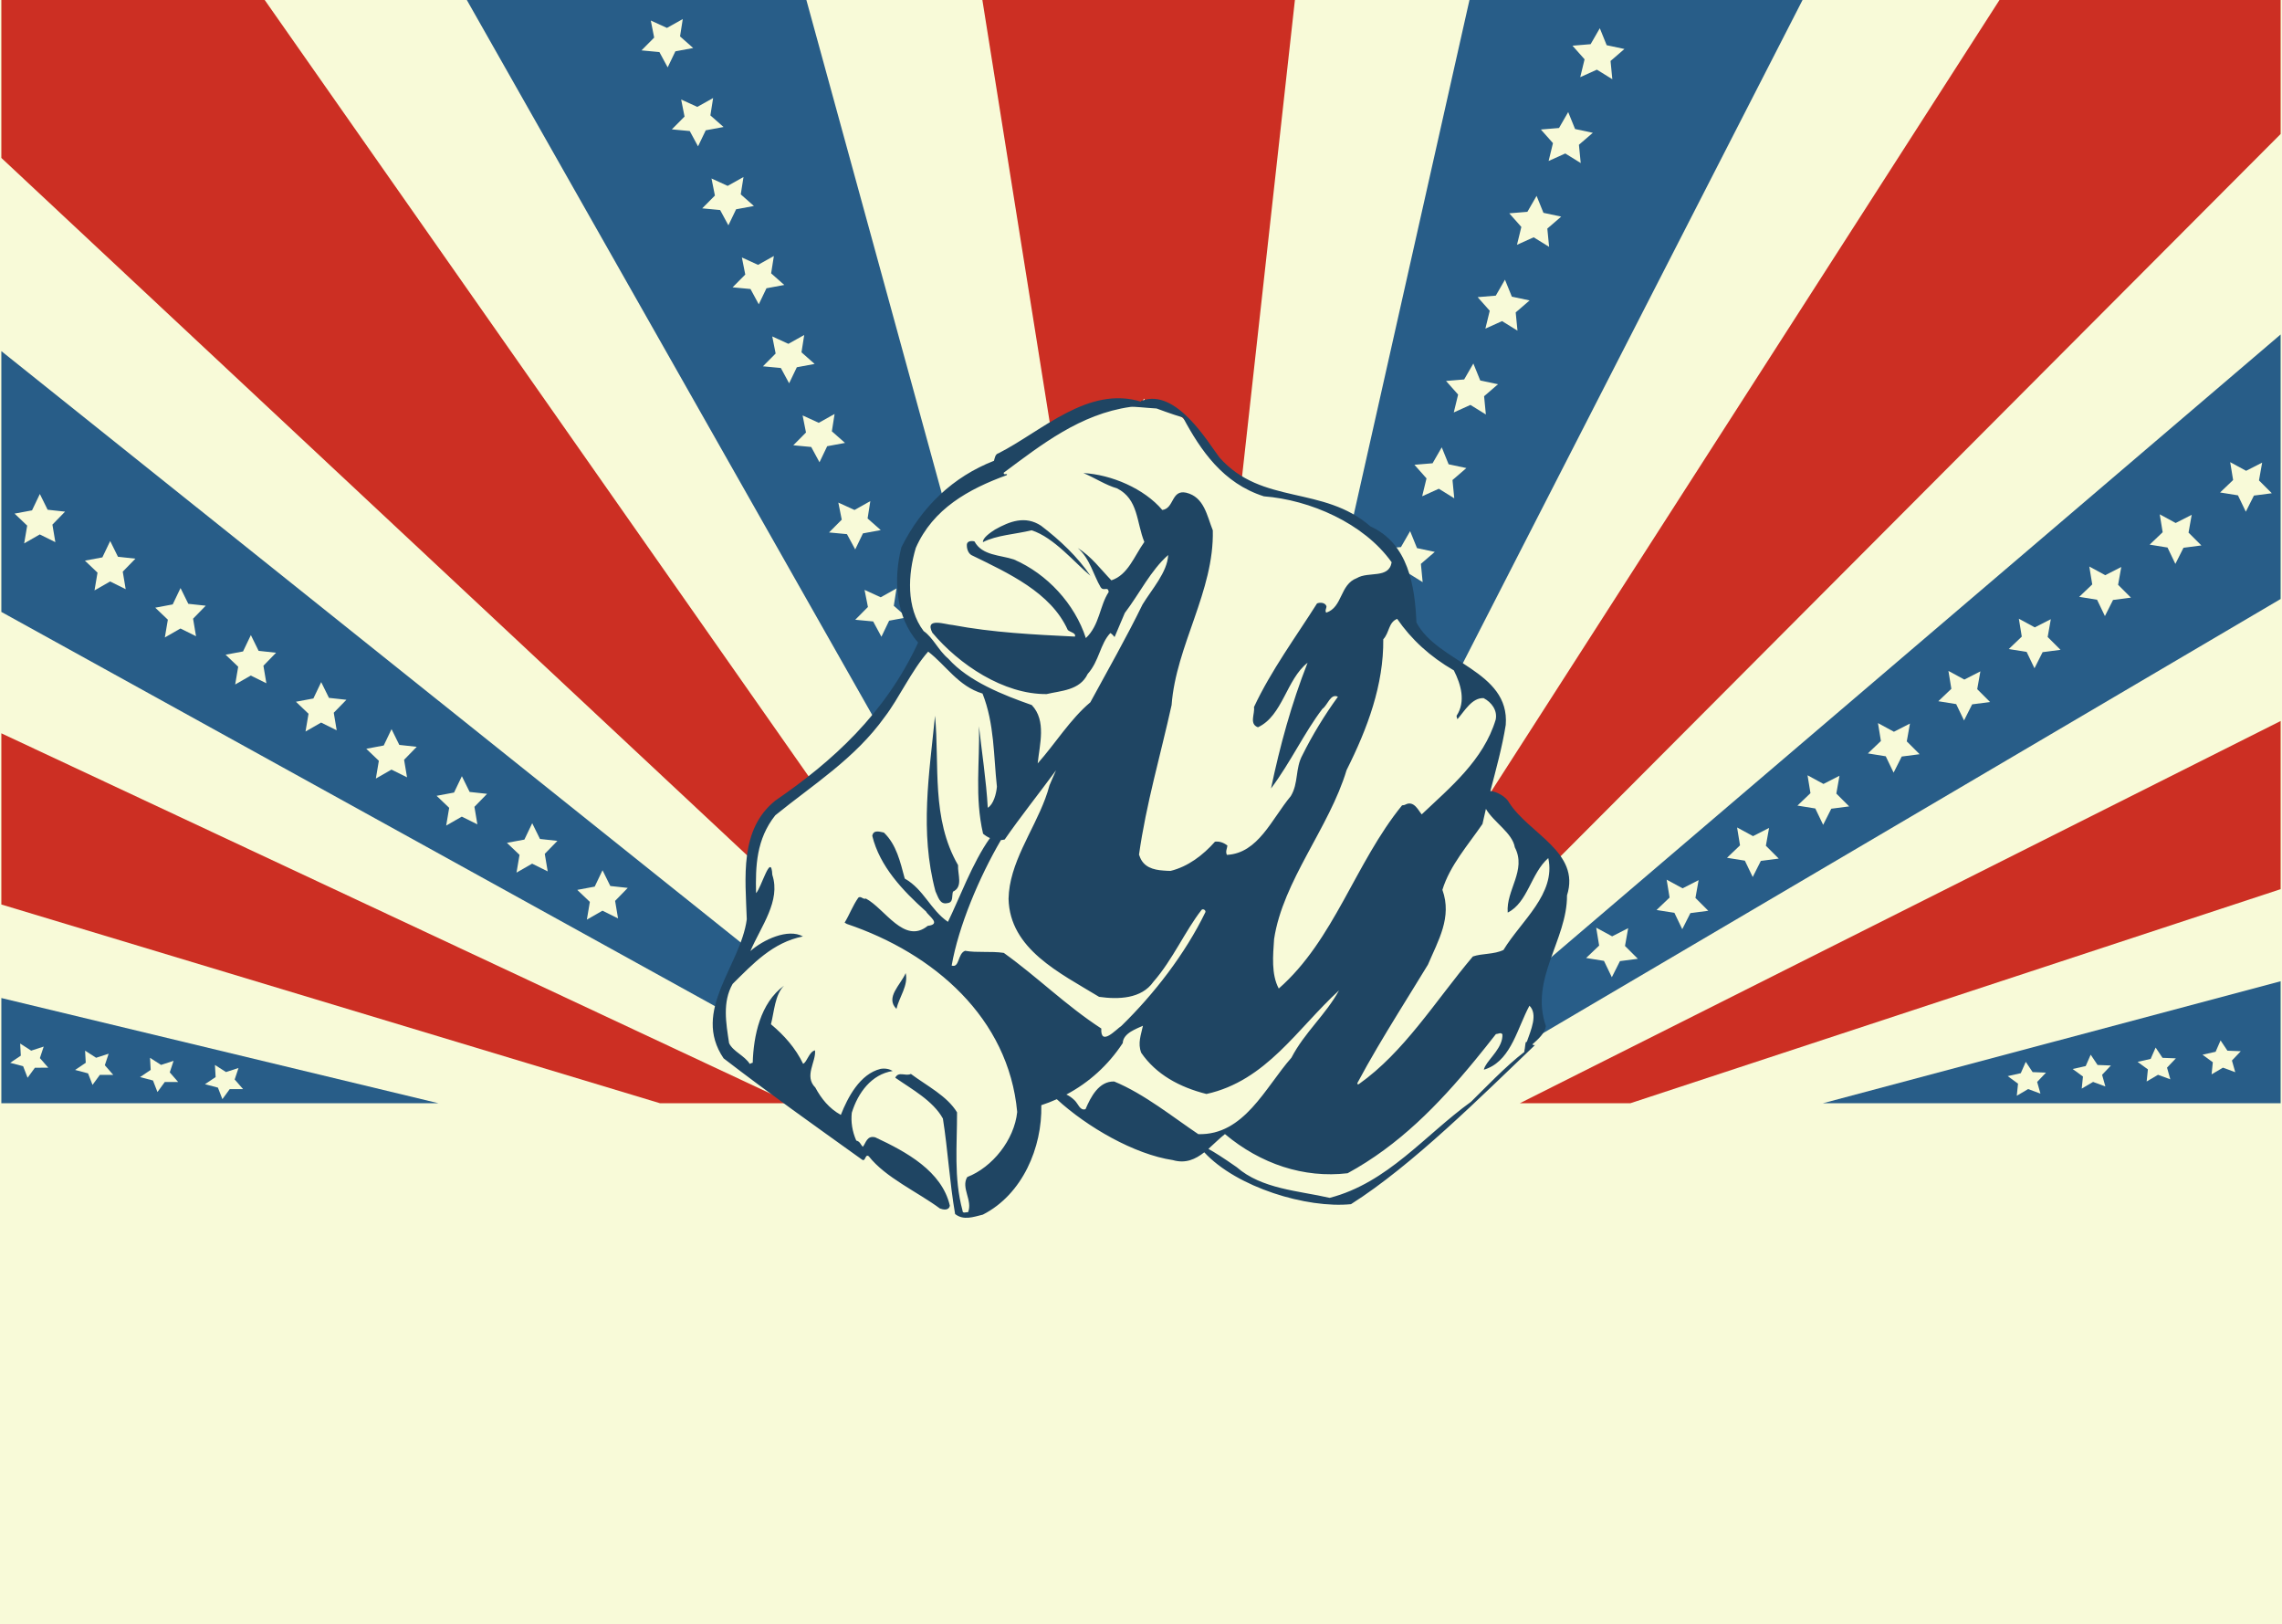 <?xml version="1.0" encoding="UTF-8" standalone="no"?>
<svg
   xmlns:dc="http://purl.org/dc/elements/1.1/"
   xmlns:cc="http://creativecommons.org/ns#"
   xmlns:rdf="http://www.w3.org/1999/02/22-rdf-syntax-ns#"
   xmlns:svg="http://www.w3.org/2000/svg"
   xmlns="http://www.w3.org/2000/svg"
   xmlns:sodipodi="http://sodipodi.sourceforge.net/DTD/sodipodi-0.dtd"
   xmlns:inkscape="http://www.inkscape.org/namespaces/inkscape"
   width="548pt"
   height="390pt"
   viewBox="0 0 548 390"
   version="1.1"
   id="svg2"
   inkscape:version="0.91 r13725"
   sodipodi:docname="wanted.svg">
  <defs
     id="defs139" />
  <sodipodi:namedview
     pagecolor="#ffffff"
     bordercolor="#666666"
     borderopacity="1"
     objecttolerance="10"
     gridtolerance="10"
     guidetolerance="10"
     inkscape:pageopacity="0"
     inkscape:pageshadow="2"
     inkscape:window-width="1280"
     inkscape:window-height="948"
     id="namedview137"
     showgrid="false"
     inkscape:zoom="0.68462441"
     inkscape:cx="334.30565"
     inkscape:cy="131.83244"
     inkscape:window-x="0"
     inkscape:window-y="24"
     inkscape:window-maximized="1"
     inkscape:current-layer="surface1155" />
  <g
     id="surface1155">
    <rect
       x="0"
       y="0"
       width="548"
       height="390"
       style="fill:rgb(97.118%,97.841%,84.666%);fill-opacity:1;stroke:none;"
       id="rect5" />
    <path
       style=" stroke:none;fill-rule:nonzero;fill:rgb(15.749%,36.691%,53.441%);fill-opacity:1;"
       d="M 0.324 239.648 L 0.324 264.918 L 105.324 264.918 L 0.324 239.648 "
       id="path7" />
    <path
       style=" stroke:none;fill-rule:nonzero;fill:rgb(79.694%,18.393%,13.777%);fill-opacity:1;"
       d="M 189.984 264.918 L 0.324 176.082 L 0.324 217.188 L 158.516 264.918 L 189.984 264.918 "
       id="path9" />
    <path
       style=" stroke:none;fill-rule:nonzero;fill:rgb(15.749%,36.691%,53.441%);fill-opacity:1;"
       d="M 210 252 L 0.324 84.312 L 0.324 146.934 L 205 260 L 210 252 "
       id="path11" />
    <path
       style=" stroke:none;fill-rule:nonzero;fill:rgb(79.694%,18.393%,13.777%);fill-opacity:1;"
       d="M 249.188 264.918 L 63.566 0 L 0.324 0 L 0.324 37.922 L 243.062 264.918 L 249.188 264.918 "
       id="path13" />
    <path
       style=" stroke:none;fill-rule:nonzero;fill:rgb(15.749%,36.691%,53.441%);fill-opacity:1;"
       d="M 266.348 264.918 L 193.645 0 L 112.102 0 L 262.32 264.918 L 266.348 264.918 "
       id="path15" />
    <path
       style=" stroke:none;fill-rule:nonzero;fill:rgb(79.694%,18.393%,13.777%);fill-opacity:1;"
       d="M 281.582 264.918 L 310.961 0 L 235.906 0 L 278.164 264.918 L 281.582 264.918 "
       id="path17" />
    <path
       style=" stroke:none;fill-rule:nonzero;fill:rgb(15.749%,36.691%,53.441%);fill-opacity:1;"
       d="M 297.156 264.918 L 432.863 0 L 352.879 0 L 293.316 264.918 L 297.156 264.918 "
       id="path19" />
    <path
       style=" stroke:none;fill-rule:nonzero;fill:rgb(79.694%,18.393%,13.777%);fill-opacity:1;"
       d="M 315.625 264.918 L 547.672 32.172 L 547.672 0 L 480.156 0 L 310.012 264.918 L 315.625 264.918 "
       id="path21" />
    <path
       style=" stroke:none;fill-rule:nonzero;fill:rgb(15.749%,36.691%,53.441%);fill-opacity:1;"
       d="M 341.945 264.918 L 547.672 143.832 L 547.672 80.316 L 331.434 264.918 L 341.945 264.918 "
       id="path23" />
    <path
       style=" stroke:none;fill-rule:nonzero;fill:rgb(79.694%,18.393%,13.777%);fill-opacity:1;"
       d="M 391.492 264.918 L 547.672 213.508 L 547.672 173.129 L 364.961 264.918 L 391.492 264.918 "
       id="path25" />
    <path
       style=" stroke:none;fill-rule:nonzero;fill:rgb(15.749%,36.691%,53.441%);fill-opacity:1;"
       d="M 547.672 264.918 L 547.672 235.625 L 437.715 264.918 L 547.672 264.918 "
       id="path27" />
    <path
       style=" stroke:none;fill-rule:nonzero;fill:rgb(97.118%,97.841%,84.666%);fill-opacity:1;"
       d="M 146.559 212.746 L 144.691 208.965 L 142.812 212.895 L 138.621 213.68 L 141.648 216.562 L 140.93 220.824 L 144.676 218.676 L 148.418 220.531 L 147.711 216.32 L 150.746 213.203 L 146.559 212.746 "
       id="path29" />
    <path
       style=" stroke:none;fill-rule:nonzero;fill:rgb(97.118%,97.841%,84.666%);fill-opacity:1;"
       d="M 129.668 201.453 L 127.805 197.672 L 125.926 201.602 L 121.73 202.383 L 124.758 205.266 L 124.035 209.531 L 127.785 207.383 L 131.527 209.238 L 130.82 205.027 L 133.855 201.91 L 129.668 201.453 "
       id="path31" />
    <path
       style=" stroke:none;fill-rule:nonzero;fill:rgb(97.118%,97.841%,84.666%);fill-opacity:1;"
       d="M 112.777 190.16 L 110.914 186.379 L 109.035 190.309 L 104.844 191.09 L 107.867 193.973 L 107.148 198.238 L 110.895 196.09 L 114.637 197.945 L 113.93 193.734 L 116.965 190.617 L 112.777 190.16 "
       id="path33" />
    <path
       style=" stroke:none;fill-rule:nonzero;fill:rgb(97.118%,97.841%,84.666%);fill-opacity:1;"
       d="M 95.891 178.867 L 94.023 175.086 L 92.145 179.012 L 87.953 179.797 L 90.977 182.68 L 90.258 186.945 L 94.008 184.797 L 97.746 186.652 L 97.039 182.441 L 100.074 179.324 L 95.891 178.867 "
       id="path35" />
    <path
       style=" stroke:none;fill-rule:nonzero;fill:rgb(97.118%,97.841%,84.666%);fill-opacity:1;"
       d="M 78.996 167.574 L 77.133 163.789 L 75.254 167.719 L 71.062 168.504 L 74.09 171.387 L 73.367 175.652 L 77.113 173.504 L 80.855 175.359 L 80.148 171.145 L 83.184 168.031 L 78.996 167.574 "
       id="path37" />
    <path
       style=" stroke:none;fill-rule:nonzero;fill:rgb(97.118%,97.841%,84.666%);fill-opacity:1;"
       d="M 62.105 156.281 L 60.242 152.496 L 58.363 156.426 L 54.172 157.211 L 57.199 160.094 L 56.477 164.359 L 60.223 162.211 L 63.965 164.066 L 63.258 159.855 L 66.293 156.738 L 62.105 156.281 "
       id="path39" />
    <path
       style=" stroke:none;fill-rule:nonzero;fill:rgb(97.118%,97.841%,84.666%);fill-opacity:1;"
       d="M 49.406 145.441 L 45.219 144.988 L 43.352 141.203 L 41.473 145.133 L 37.281 145.918 L 40.309 148.801 L 39.586 153.066 L 43.336 150.914 L 47.074 152.77 L 46.367 148.559 L 49.406 145.441 "
       id="path41" />
    <path
       style=" stroke:none;fill-rule:nonzero;fill:rgb(97.118%,97.841%,84.666%);fill-opacity:1;"
       d="M 28.328 133.691 L 26.461 129.91 L 24.582 133.84 L 20.391 134.621 L 23.418 137.504 L 22.695 141.77 L 26.445 139.621 L 30.184 141.477 L 29.477 137.266 L 32.516 134.148 L 28.328 133.691 "
       id="path43" />
    <path
       style=" stroke:none;fill-rule:nonzero;fill:rgb(97.118%,97.841%,84.666%);fill-opacity:1;"
       d="M 11.438 122.398 L 9.57 118.617 L 7.691 122.547 L 3.5 123.328 L 6.527 126.211 L 5.805 130.48 L 9.555 128.328 L 13.293 130.184 L 12.586 125.973 L 15.625 122.855 L 11.438 122.398 "
       id="path45" />
    <path
       style=" stroke:none;fill-rule:nonzero;fill:rgb(97.118%,97.841%,84.666%);fill-opacity:1;"
       d="M 57.277 256.445 L 54.27 257.422 L 51.617 255.719 L 51.781 258.625 L 49.223 260.344 L 52.332 261.164 L 53.406 263.93 L 55.16 261.527 L 58.379 261.52 L 56.355 259.215 L 57.277 256.445 "
       id="path47" />
    <path
       style=" stroke:none;fill-rule:nonzero;fill:rgb(97.118%,97.841%,84.666%);fill-opacity:1;"
       d="M 41.684 254.73 L 38.676 255.707 L 36.027 254.004 L 36.188 256.91 L 33.633 258.629 L 36.738 259.449 L 37.812 262.219 L 39.57 259.812 L 42.785 259.809 L 40.766 257.5 L 41.684 254.73 "
       id="path49" />
    <path
       style=" stroke:none;fill-rule:nonzero;fill:rgb(97.118%,97.841%,84.666%);fill-opacity:1;"
       d="M 26.09 253.02 L 23.082 253.992 L 20.434 252.289 L 20.594 255.195 L 18.039 256.918 L 21.148 257.738 L 22.219 260.504 L 23.977 258.102 L 27.191 258.094 L 25.172 255.785 L 26.09 253.02 "
       id="path51" />
    <path
       style=" stroke:none;fill-rule:nonzero;fill:rgb(97.118%,97.841%,84.666%);fill-opacity:1;"
       d="M 10.496 251.305 L 7.488 252.281 L 4.84 250.574 L 5 253.484 L 2.445 255.203 L 5.555 256.023 L 6.625 258.789 L 8.383 256.387 L 11.598 256.379 L 9.578 254.07 L 10.496 251.305 "
       id="path53" />
    <path
       style=" stroke:none;fill-rule:nonzero;fill:rgb(97.118%,97.841%,84.666%);fill-opacity:1;"
       d="M 488.113 257.434 L 486.469 254.969 L 485.273 257.695 L 482.133 258.398 L 484.609 260.211 L 484.312 263.113 L 487.035 261.508 L 489.992 262.598 L 489.203 259.793 L 491.324 257.562 L 488.113 257.434 "
       id="path55" />
    <path
       style=" stroke:none;fill-rule:nonzero;fill:rgb(97.118%,97.841%,84.666%);fill-opacity:1;"
       d="M 503.707 255.723 L 502.059 253.254 L 500.863 255.98 L 497.727 256.688 L 500.203 258.496 L 499.906 261.398 L 502.629 259.793 L 505.586 260.883 L 504.797 258.078 L 506.918 255.848 L 503.707 255.723 "
       id="path57" />
    <path
       style=" stroke:none;fill-rule:nonzero;fill:rgb(97.118%,97.841%,84.666%);fill-opacity:1;"
       d="M 519.301 254.008 L 517.652 251.539 L 516.461 254.266 L 513.32 254.973 L 515.797 256.785 L 515.496 259.688 L 518.223 258.082 L 521.18 259.168 L 520.391 256.363 L 522.512 254.133 L 519.301 254.008 "
       id="path59" />
    <path
       style=" stroke:none;fill-rule:nonzero;fill:rgb(97.118%,97.841%,84.666%);fill-opacity:1;"
       d="M 534.895 252.293 L 533.246 249.828 L 532.055 252.555 L 528.914 253.258 L 531.387 255.07 L 531.094 257.973 L 533.816 256.367 L 536.773 257.457 L 535.98 254.652 L 538.105 252.418 L 534.895 252.293 "
       id="path61" />
    <path
       style=" stroke:none;fill-rule:nonzero;fill:rgb(97.118%,97.841%,84.666%);fill-opacity:1;"
       d="M 390.992 222.871 L 387.141 224.836 L 383.312 222.758 L 384.02 227.051 L 380.891 230.035 L 385.18 230.727 L 387.066 234.656 L 389.016 230.785 L 393.312 230.227 L 390.227 227.145 L 390.992 222.871 "
       id="path63" />
    <path
       style=" stroke:none;fill-rule:nonzero;fill:rgb(97.118%,97.841%,84.666%);fill-opacity:1;"
       d="M 407.906 211.34 L 404.055 213.305 L 400.23 211.227 L 400.934 215.52 L 397.805 218.508 L 402.094 219.195 L 403.98 223.121 L 405.93 219.254 L 410.227 218.695 L 407.145 215.613 L 407.906 211.34 "
       id="path65" />
    <path
       style=" stroke:none;fill-rule:nonzero;fill:rgb(97.118%,97.841%,84.666%);fill-opacity:1;"
       d="M 424.824 198.805 L 420.973 200.773 L 417.145 198.691 L 417.848 202.988 L 414.723 205.973 L 419.012 206.664 L 420.898 210.59 L 422.848 206.723 L 427.145 206.164 L 424.059 203.082 L 424.824 198.805 "
       id="path67" />
    <path
       style=" stroke:none;fill-rule:nonzero;fill:rgb(97.118%,97.841%,84.666%);fill-opacity:1;"
       d="M 441.738 186.273 L 437.887 188.242 L 434.062 186.16 L 434.766 190.457 L 431.637 193.441 L 435.926 194.133 L 437.812 198.059 L 439.766 194.191 L 444.059 193.633 L 440.977 190.551 L 441.738 186.273 "
       id="path69" />
    <path
       style=" stroke:none;fill-rule:nonzero;fill:rgb(97.118%,97.841%,84.666%);fill-opacity:1;"
       d="M 458.656 173.742 L 454.805 175.711 L 450.977 173.629 L 451.684 177.926 L 448.555 180.91 L 452.844 181.602 L 454.73 185.527 L 456.68 181.66 L 460.977 181.102 L 457.895 178.02 L 458.656 173.742 "
       id="path71" />
    <path
       style=" stroke:none;fill-rule:nonzero;fill:rgb(97.118%,97.841%,84.666%);fill-opacity:1;"
       d="M 475.57 161.211 L 471.719 163.18 L 467.895 161.098 L 468.598 165.395 L 465.469 168.379 L 469.758 169.07 L 471.645 172.996 L 473.594 169.129 L 477.891 168.566 L 474.809 165.488 L 475.57 161.211 "
       id="path73" />
    <path
       style=" stroke:none;fill-rule:nonzero;fill:rgb(97.118%,97.841%,84.666%);fill-opacity:1;"
       d="M 492.484 148.68 L 488.633 150.645 L 484.809 148.566 L 485.512 152.863 L 482.387 155.848 L 486.676 156.539 L 488.562 160.465 L 490.512 156.598 L 494.809 156.035 L 491.727 152.957 L 492.484 148.68 "
       id="path75" />
    <path
       style=" stroke:none;fill-rule:nonzero;fill:rgb(97.118%,97.841%,84.666%);fill-opacity:1;"
       d="M 509.402 136.148 L 505.551 138.113 L 501.727 136.035 L 502.43 140.332 L 499.301 143.316 L 503.59 144.008 L 505.477 147.934 L 507.426 144.062 L 511.727 143.504 L 508.641 140.426 L 509.402 136.148 "
       id="path77" />
    <path
       style=" stroke:none;fill-rule:nonzero;fill:rgb(97.118%,97.841%,84.666%);fill-opacity:1;"
       d="M 525.555 127.895 L 526.316 123.617 L 522.465 125.582 L 518.641 123.504 L 519.344 127.797 L 516.219 130.781 L 520.508 131.473 L 522.395 135.402 L 524.344 131.531 L 528.641 130.973 L 525.555 127.895 "
       id="path79" />
    <path
       style=" stroke:none;fill-rule:nonzero;fill:rgb(97.118%,97.841%,84.666%);fill-opacity:1;"
       d="M 542.473 115.359 L 543.234 111.086 L 539.383 113.051 L 535.559 110.973 L 536.262 115.266 L 533.133 118.254 L 537.422 118.941 L 539.309 122.871 L 541.258 119 L 545.555 118.441 L 542.473 115.359 "
       id="path81" />
    <path
       style=" stroke:none;fill-rule:nonzero;fill:rgb(97.118%,97.841%,84.666%);fill-opacity:1;"
       d="M 229.582 175.258 L 225.781 177.387 L 221.906 175.609 L 222.719 179.711 L 219.668 182.781 L 223.973 183.188 L 225.957 186.859 L 227.809 183.008 L 232.086 182.215 L 228.926 179.426 L 229.582 175.258 "
       id="path83" />
    <path
       style=" stroke:none;fill-rule:nonzero;fill:rgb(97.118%,97.841%,84.666%);fill-opacity:1;"
       d="M 217.793 148.246 L 214.637 145.461 L 215.289 141.297 L 211.492 143.422 L 207.613 141.645 L 208.426 145.746 L 205.379 148.816 L 209.68 149.223 L 211.664 152.895 L 213.516 149.043 L 217.793 148.246 "
       id="path85" />
    <path
       style=" stroke:none;fill-rule:nonzero;fill:rgb(97.118%,97.841%,84.666%);fill-opacity:1;"
       d="M 211.504 127.285 L 208.344 124.496 L 209 120.328 L 205.199 122.457 L 201.32 120.684 L 202.137 124.781 L 199.086 127.852 L 203.387 128.258 L 205.375 131.93 L 207.227 128.078 L 211.504 127.285 "
       id="path87" />
    <path
       style=" stroke:none;fill-rule:nonzero;fill:rgb(97.118%,97.841%,84.666%);fill-opacity:1;"
       d="M 202.922 106.355 L 199.762 103.566 L 200.418 99.402 L 196.617 101.527 L 192.738 99.754 L 193.551 103.852 L 190.504 106.922 L 194.805 107.328 L 196.793 111 L 198.641 107.148 L 202.922 106.355 "
       id="path89" />
    <path
       style=" stroke:none;fill-rule:nonzero;fill:rgb(97.118%,97.841%,84.666%);fill-opacity:1;"
       d="M 195.629 87.391 L 192.469 84.602 L 193.125 80.438 L 189.324 82.562 L 185.449 80.785 L 186.262 84.887 L 183.211 87.957 L 187.512 88.363 L 189.5 92.035 L 191.352 88.184 L 195.629 87.391 "
       id="path91" />
    <path
       style=" stroke:none;fill-rule:nonzero;fill:rgb(97.118%,97.841%,84.666%);fill-opacity:1;"
       d="M 188.336 68.426 L 185.18 65.637 L 185.836 61.473 L 182.035 63.598 L 178.156 61.824 L 178.969 65.922 L 175.922 68.992 L 180.223 69.398 L 182.211 73.07 L 184.059 69.219 L 188.336 68.426 "
       id="path93" />
    <path
       style=" stroke:none;fill-rule:nonzero;fill:rgb(97.118%,97.841%,84.666%);fill-opacity:1;"
       d="M 181.043 49.461 L 177.887 46.672 L 178.543 42.508 L 174.742 44.633 L 170.863 42.859 L 171.676 46.957 L 168.629 50.027 L 172.93 50.434 L 174.918 54.105 L 176.766 50.254 L 181.043 49.461 "
       id="path95" />
    <path
       style=" stroke:none;fill-rule:nonzero;fill:rgb(97.118%,97.841%,84.666%);fill-opacity:1;"
       d="M 173.754 30.496 L 170.594 27.711 L 171.25 23.539 L 167.449 25.668 L 163.574 23.895 L 164.387 27.992 L 161.336 31.062 L 165.641 31.469 L 167.625 35.141 L 169.477 31.289 L 173.754 30.496 "
       id="path97" />
    <path
       style=" stroke:none;fill-rule:nonzero;fill:rgb(97.118%,97.841%,84.666%);fill-opacity:1;"
       d="M 158.348 12.504 L 160.336 16.176 L 162.184 12.324 L 166.461 11.531 L 163.305 8.742 L 163.961 4.578 L 160.16 6.703 L 156.281 4.93 L 157.094 9.027 L 154.047 12.098 L 158.348 12.504 "
       id="path99" />
    <path
       style=" stroke:none;fill-rule:nonzero;fill:rgb(97.118%,97.841%,84.666%);fill-opacity:1;"
       d="M 317.508 191.992 L 315.855 187.918 L 313.648 191.746 L 309.293 192.105 L 312.195 195.379 L 311.152 199.668 L 315.156 197.863 L 318.859 200.156 L 318.434 195.77 L 321.77 192.898 L 317.508 191.992 "
       id="path101" />
    <path
       style=" stroke:none;fill-rule:nonzero;fill:rgb(97.118%,97.841%,84.666%);fill-opacity:1;"
       d="M 325.098 171.863 L 323.449 167.793 L 321.242 171.621 L 316.887 171.98 L 319.789 175.25 L 318.742 179.543 L 322.746 177.738 L 326.453 180.031 L 326.023 175.645 L 329.363 172.77 L 325.098 171.863 "
       id="path103" />
    <path
       style=" stroke:none;fill-rule:nonzero;fill:rgb(97.118%,97.841%,84.666%);fill-opacity:1;"
       d="M 332.688 151.738 L 331.039 147.668 L 328.832 151.492 L 324.477 151.855 L 327.383 155.125 L 326.336 159.414 L 330.336 157.609 L 334.047 159.906 L 333.617 155.52 L 336.953 152.645 L 332.688 151.738 "
       id="path105" />
    <path
       style=" stroke:none;fill-rule:nonzero;fill:rgb(97.118%,97.841%,84.666%);fill-opacity:1;"
       d="M 340.281 131.613 L 338.629 127.539 L 336.426 131.367 L 332.066 131.73 L 334.973 135 L 333.926 139.289 L 337.93 137.484 L 341.637 139.781 L 341.211 135.395 L 344.547 132.52 L 340.281 131.613 "
       id="path107" />
    <path
       style=" stroke:none;fill-rule:nonzero;fill:rgb(97.118%,97.841%,84.666%);fill-opacity:1;"
       d="M 347.871 111.484 L 346.223 107.414 L 344.016 111.242 L 339.66 111.602 L 342.562 114.871 L 341.52 119.164 L 345.52 117.359 L 349.227 119.652 L 348.801 115.266 L 352.137 112.391 L 347.871 111.484 "
       id="path109" />
    <path
       style=" stroke:none;fill-rule:nonzero;fill:rgb(97.118%,97.841%,84.666%);fill-opacity:1;"
       d="M 355.465 91.359 L 353.812 87.285 L 351.605 91.113 L 347.25 91.477 L 350.152 94.746 L 349.109 99.035 L 353.109 97.23 L 356.816 99.527 L 356.391 95.141 L 359.73 92.266 L 355.465 91.359 "
       id="path111" />
    <path
       style=" stroke:none;fill-rule:nonzero;fill:rgb(97.118%,97.841%,84.666%);fill-opacity:1;"
       d="M 363.055 71.234 L 361.402 67.16 L 359.199 70.988 L 354.844 71.352 L 357.746 74.621 L 356.699 78.91 L 360.703 77.105 L 364.41 79.398 L 363.98 75.016 L 367.32 72.141 L 363.055 71.234 "
       id="path113" />
    <path
       style=" stroke:none;fill-rule:nonzero;fill:rgb(97.118%,97.841%,84.666%);fill-opacity:1;"
       d="M 370.645 51.105 L 368.996 47.035 L 366.789 50.863 L 362.434 51.223 L 365.336 54.492 L 364.289 58.785 L 368.293 56.98 L 372.004 59.273 L 371.574 54.887 L 374.91 52.012 L 370.645 51.105 "
       id="path115" />
    <path
       style=" stroke:none;fill-rule:nonzero;fill:rgb(97.118%,97.841%,84.666%);fill-opacity:1;"
       d="M 382.504 31.887 L 378.238 30.98 L 376.586 26.91 L 374.383 30.734 L 370.023 31.098 L 372.93 34.367 L 371.883 38.656 L 375.887 36.855 L 379.594 39.148 L 379.164 34.762 L 382.504 31.887 "
       id="path117" />
    <path
       style=" stroke:none;fill-rule:nonzero;fill:rgb(97.118%,97.841%,84.666%);fill-opacity:1;"
       d="M 379.477 18.531 L 383.477 16.727 L 387.184 19.023 L 386.758 14.637 L 390.094 11.762 L 385.828 10.855 L 384.18 6.781 L 381.973 10.609 L 377.617 10.973 L 380.52 14.242 L 379.477 18.531 "
       id="path119" />
    <path
       style=" stroke:none;fill-rule:nonzero;fill:rgb(97.118%,97.841%,84.666%);fill-opacity:1;"
       d="M 226.184 289.32 C 224.383 288 222.395 286.773 220.297 285.477 C 216.203 282.945 211.973 280.332 209.41 277.07 L 209.34 276.98 L 209.254 276.906 C 209.18 276.852 209.109 276.801 209.043 276.762 C 208.59 276.484 208.191 276.516 207.941 276.594 C 207.508 276.719 207.254 277.031 207.086 277.316 L 202.699 274.172 C 193.016 267.234 183.867 260.676 174.48 253.453 C 169.84 246.457 172.922 239.754 176.188 232.66 C 177.945 228.844 179.762 224.891 180.293 220.867 L 180.305 220.789 L 180.301 220.711 C 180.27 219.723 180.227 218.723 180.18 217.711 C 179.777 208.496 179.363 198.965 186.809 192.988 C 203.848 181.301 214.523 169.48 221.363 154.695 L 221.629 154.117 L 221.211 153.645 C 216.648 148.504 215.219 140.324 217.379 131.75 C 222.246 122.055 229.535 115.262 239.043 111.551 L 239.48 111.383 L 239.617 110.938 C 239.652 110.812 239.688 110.676 239.727 110.531 C 239.781 110.316 239.906 109.805 240.023 109.777 L 240.137 109.75 L 240.234 109.699 C 242.863 108.359 245.469 106.707 248.219 104.961 C 256.305 99.828 264.66 94.52 273.828 97.41 L 274.715 95.715 C 274.828 95.809 275.031 96.145 274.914 96.559 C 274.793 96.973 274.441 97.145 274.293 97.164 L 274.438 97.156 L 274.609 97.105 C 276.66 96.371 278.797 96.707 281.141 98.133 C 285.129 100.559 288.652 105.598 290.762 108.609 C 291.27 109.332 291.703 109.957 292.062 110.43 C 293.766 112.355 295.59 113.887 297.691 115.164 C 302.004 117.789 306.785 118.875 311.41 119.922 C 316.023 120.969 320.797 122.051 325.105 124.672 C 326.301 125.398 327.438 126.23 328.48 127.145 L 328.59 127.238 L 328.719 127.301 C 329.301 127.562 329.863 127.855 330.391 128.18 C 337.574 132.551 338.855 141.875 339.172 149.508 L 339.18 149.727 L 339.281 149.922 C 341.477 154.074 345.727 156.816 349.836 159.473 C 355.672 163.242 361.188 166.805 360.621 173.992 C 359.895 178.5 358.676 183.16 357.496 187.668 L 356.672 190.828 L 357.836 190.91 C 358.461 190.957 359.242 191.242 359.98 191.691 C 360.848 192.219 361.336 192.773 361.488 193.086 L 361.539 193.176 C 363.176 195.781 365.699 198.016 368.145 200.18 C 372.906 204.387 377.398 208.359 375.379 214.707 L 375.332 214.855 L 375.332 215.008 C 375.355 219.238 373.902 223.227 372.359 227.445 C 370.184 233.418 367.93 239.59 370.238 246.461 C 369.941 247.746 368.559 248.977 367.328 250.062 L 366.371 250.906 L 366.895 251.246 C 365.746 252.344 364.57 253.477 363.367 254.629 C 351.609 265.938 336.996 279.992 324.105 288.199 C 315.965 288.945 304.293 285.965 296.238 281.066 C 293.688 279.512 291.559 277.82 289.906 276.035 L 289.301 275.379 L 288.598 275.93 C 286.219 277.797 284.223 278.305 281.926 277.637 L 281.859 277.617 L 281.797 277.609 C 276.703 276.848 270.527 274.379 264.406 270.652 C 260.73 268.414 257.281 265.848 254.438 263.23 L 253.965 262.797 L 253.383 263.055 C 252.16 263.602 250.941 264.07 249.758 264.461 L 249.07 264.684 L 249.09 265.406 C 249.312 274.473 245.254 285.805 235.68 290.746 C 235.438 290.809 235.191 290.871 234.949 290.934 C 233.168 291.395 231.629 291.797 230.293 290.984 C 230.277 290.977 230.262 290.965 230.246 290.957 C 229.578 286.973 229.145 282.977 228.723 279.109 C 228.344 275.625 227.949 272.02 227.391 268.441 L 227.363 268.273 L 227.277 268.121 C 225.371 264.672 220.062 261.363 215.793 258.707 C 214.746 258.055 213.766 257.445 212.926 256.887 L 212.512 256.613 L 212.047 256.785 C 208.246 258.219 205.176 261.902 203.621 266.891 L 203.594 266.98 L 203.586 267.07 C 203.312 269.465 203.711 271.957 204.742 274.27 L 204.938 274.715 L 205.41 274.82 C 205.48 274.836 205.539 274.859 205.582 274.887 C 205.688 274.949 205.777 275.078 205.922 275.301 C 206.074 275.531 206.262 275.82 206.551 276.082 L 207.316 276.785 L 207.965 275.973 C 208.211 275.664 208.391 275.324 208.566 274.996 C 209.059 274.07 209.23 273.875 209.863 274.016 C 211.879 274.953 214.477 276.215 216.914 277.703 C 222.645 281.188 225.973 285.031 227.086 289.449 C 226.988 289.477 226.676 289.484 226.184 289.32 "
       id="path121" />
    <path
       style=" stroke:none;fill-rule:nonzero;fill:rgb(12.117%,26.984%,38.803%);fill-opacity:1;"
       d="M 228.855 214.102 C 228.512 214.961 229.047 216.707 227.535 216.855 C 225.66 217.309 225.281 215.305 224.641 214.023 C 220.801 199.605 223.176 185.773 224.539 171.855 C 225.66 183.734 223.578 196.496 230.066 207.734 C 229.945 209.973 231.336 212.945 228.855 214.102 Z M 217.488 233.656 C 218.195 236.574 215.914 239.453 215.273 242.258 C 212.508 239.508 216.301 236.484 217.488 233.656 Z M 236.043 130.18 C 235.922 129.215 237.801 127.875 238.949 127.152 C 242.449 125.195 246.184 123.734 249.992 126.23 C 254.605 129.75 258.77 133.707 261.863 138.254 C 258.293 135.367 253.102 129.012 247.723 127.336 C 243.762 128.301 239.387 128.48 236.043 130.18 Z M 366.039 252.613 C 361.691 255.895 356.105 261.781 353.242 264.57 C 342.156 272.57 333.234 284.02 319.312 287.629 C 311.828 285.914 303.004 285.52 296.973 280.254 C 293.656 277.938 291.531 276.605 290.184 275.875 C 291.531 274.691 292.812 273.367 294.16 272.32 C 302.754 279.508 313.094 282.953 323.617 281.719 C 335.895 275.023 345.352 265.355 354.207 254.586 C 355.891 252.535 357.562 250.438 359.227 248.312 C 359.773 248.293 360.43 247.801 360.789 248.375 C 360.949 251.441 357.684 254.062 356.629 256.062 C 356.484 256.344 356.379 256.609 356.336 256.859 C 356.684 256.758 357.02 256.637 357.344 256.496 C 362.992 254.094 364.469 246.672 367.285 241.492 C 369.348 243.539 367.66 247.285 366.656 250.16 C 366.562 250.184 366.477 250.215 366.383 250.281 C 366.344 250.328 366.25 251.129 366.164 251.801 C 366.102 252.094 366.051 252.367 366.039 252.613 C 366.047 252.613 366.055 252.605 366.059 252.602 C 366.051 252.668 366.039 252.715 366.031 252.723 C 366.031 252.691 366.039 252.648 366.039 252.613 Z M 287.758 272.332 C 281.82 268.363 274.805 262.672 267.562 259.688 C 263.891 259.59 261.941 263.375 260.676 266.336 C 259.344 266.77 258.934 265.051 258.059 264.211 C 257.34 263.523 256.676 263.086 256.078 262.82 C 261.477 259.961 266.113 255.797 269.621 250.461 C 269.688 248.016 273.184 246.941 274.465 246.301 C 274.008 248.508 273.16 250.48 274.059 252.805 C 277.645 258.008 283.246 261.062 289.719 262.688 C 304.078 259.523 311.523 247 321.551 237.82 C 318.34 243.684 313.289 247.895 310.129 253.969 C 303.812 261.137 298.766 272.637 287.758 272.332 Z M 264.465 246.969 C 255.938 241.418 249.211 234.66 241.051 228.809 C 237.953 228.344 234.645 228.82 231.758 228.309 C 229.934 228.973 230.457 232.488 228.535 231.852 C 230.16 222.473 235.172 210.566 240.367 201.719 C 240.664 201.695 240.969 201.656 241.27 201.582 C 244.895 196.328 249.387 190.695 253.602 184.957 C 253.059 186.164 252.527 187.371 252.023 188.586 C 251.742 189.656 251.395 190.723 251 191.781 C 248.027 199.758 242.363 207.301 242.195 215.824 C 242.484 227.906 254.477 233.605 263.938 239.363 C 268.516 240.016 274.113 239.867 276.977 235.75 C 281.645 230.414 284.602 223.512 288.562 218.461 C 288.93 218.148 289.574 218.543 289.473 219.012 C 284.617 229.027 277.141 238.691 269.285 246.348 C 268.137 247.066 264.23 251.441 264.465 246.969 Z M 247.77 169.297 C 240.891 166.887 232.578 163.605 227.723 158.16 C 225.363 156.191 224.059 153.09 221.801 151.535 C 217.566 145.941 218.035 137.875 219.922 131.562 C 224.043 122.164 232.609 117.43 241.738 114.102 C 242.137 113.453 240.906 114.305 241.039 113.5 C 250.113 106.762 259.375 99.43 271.438 97.711 C 272.262 97.574 275.309 97.953 277.738 98.086 C 280.543 99.141 283.918 100.246 284.098 100.262 C 288.344 108.172 293.684 116.043 303.5 119.176 C 314.531 120.023 327.484 125.598 334.191 135.012 C 333.52 139.043 328.637 137.137 325.84 138.812 C 321.691 140.371 322.465 145.816 318.473 147.117 C 318.113 146.547 318.559 146.105 318.535 145.559 C 318.203 144.645 316.98 144.609 316.273 144.895 C 311.332 152.723 305.188 161.066 301.129 169.785 C 301.402 171.375 299.902 173.84 302.086 174.633 C 308.039 171.859 308.898 163.145 314 159.145 C 310.113 169.035 307.367 179.094 305.223 189.332 C 309.973 182.984 313.219 175.898 317.574 170.199 C 318.805 169.352 319.523 166.414 321.285 167.309 C 318.137 171.609 315.062 176.668 312.77 181.312 C 311.004 184.504 311.867 188.047 309.973 191.16 C 305.359 196.699 302.156 204.879 294.633 205.273 C 294.219 204.492 294.691 203.715 294.75 203.035 C 293.793 202.273 292.727 201.98 291.766 202.105 C 288.906 205.344 285.27 208.105 281.098 209.121 C 280.527 209.109 279.938 209.098 279.359 209.035 C 276.949 208.871 274.555 208.219 273.66 205.57 C 273.602 205.48 273.559 205.355 273.523 205.223 C 275.215 193.102 278.723 181.203 281.348 169.297 C 282.402 155.016 291.594 141.953 291.242 127.348 C 289.832 123.828 289.184 119.348 284.844 118.305 C 281.23 117.523 282.008 122.086 279.117 122.457 C 274.777 117.328 266.887 113.949 260.172 113.594 C 263 114.781 265.516 116.488 268.242 117.262 C 273.406 119.871 272.879 125.41 274.801 130.137 C 272.332 133.609 270.871 138.051 266.883 139.352 C 264.371 136.758 262.051 133.57 258.812 131.598 C 261.734 134.09 262.621 138.18 264.297 140.977 C 265.016 142.125 266.094 140.648 266.238 142.16 C 264.059 145.449 264.082 150.086 260.758 153.215 C 258.102 145.023 251.48 137.797 243.461 134.336 C 240.215 133.25 235.84 133.434 234.016 130.012 C 233.414 129.824 232.324 129.867 232.188 130.676 C 232.105 131.691 232.484 132.812 233.266 133.285 C 242.164 137.637 252.34 142.23 256.422 151.285 C 256.992 151.809 258.473 152 258.129 152.859 C 248.293 152.379 238.461 151.902 228.734 150.07 C 227.176 150.012 221.953 148.078 223.883 151.914 C 230.266 159.527 240.969 166.754 251.328 166.664 C 254.664 165.852 259.301 165.828 261.195 161.832 C 263.977 158.727 264.184 154.59 266.645 152 C 267.035 152.238 267.348 152.605 267.656 152.969 C 268.5 150.996 269.348 149.023 270.113 147.18 C 273.629 142.57 276.344 136.938 280.531 133.27 C 280.324 137.406 276.578 141.52 274.367 145.152 C 270.461 153.152 266.039 160.891 261.832 168.641 C 257.031 172.66 253.398 178.59 249.191 183.309 C 249.641 178.781 251.34 173.066 247.77 169.297 Z M 335.516 148.605 C 338.918 153.52 343.344 157.637 349.129 160.977 C 350.824 164.32 352.047 168.438 349.789 171.859 C 349.762 172.199 349.941 172.484 349.992 172.695 C 351.801 170.598 353.484 167.535 356.27 167.633 C 358.164 168.605 359.633 170.566 359.18 172.777 C 356.254 182.547 348.145 189.16 341.414 195.547 C 340.664 194.734 339.59 192.125 337.523 193.18 C 337.238 193.359 336.898 193.332 336.691 193.383 C 325.465 207.16 320.375 225.738 307.082 237.367 C 305.254 233.949 305.699 229.418 305.961 225.492 C 308.074 211.504 319.219 198.738 323.367 184.918 C 328.426 174.852 332.289 164.41 332.18 153.504 C 333.672 151.926 333.398 149.449 335.516 148.605 Z M 363.773 203.469 C 366.656 208.953 361.633 213.711 362.062 219.129 C 366.895 216.738 367.613 209.715 371.805 206.043 C 373.676 214.645 365.305 221.102 361.047 228.102 C 358.773 229.207 355.938 228.902 353.695 229.668 C 349.164 235.035 345.004 240.852 340.574 246.289 C 336.277 251.566 331.734 256.48 326.355 260.289 C 326.066 260.473 325.938 260.391 325.965 260.055 C 328.949 254.457 332.293 248.891 335.707 243.328 C 338.098 239.434 340.531 235.535 342.906 231.633 C 345.363 225.844 348.758 220.27 346.379 213.668 C 348.156 207.82 352.668 202.75 356.004 197.852 C 356.258 196.641 356.535 195.438 356.824 194.234 C 358.754 197.508 363.18 199.984 363.773 203.469 Z M 367.969 250.789 C 369.402 249.52 371.008 248.09 371.234 246.387 C 367.273 235.09 376.363 225.699 376.301 215 C 379.621 204.586 367.051 200.133 362.359 192.66 C 361.777 191.477 359.609 190.066 357.902 189.941 C 359.281 184.637 360.738 179.379 361.59 174.066 C 362.609 161.008 345.262 159.156 340.141 149.469 C 339.781 140.719 338.18 130.508 329.117 126.414 C 317.758 116.48 303.043 121.383 292.836 109.844 C 290.07 106.207 282.508 93.25 274.281 96.191 C 273.922 96.207 273.902 96.312 274.121 96.484 C 261.359 92.465 250.242 103.516 239.797 108.832 C 238.961 109.035 238.879 110.051 238.691 110.648 C 228.906 114.465 221.363 121.602 216.461 131.41 C 214.539 138.945 215.004 148.109 220.48 154.289 C 212.594 171.34 199.926 182.816 186.199 192.23 C 177.516 199.203 179.004 210.773 179.332 220.742 C 177.855 231.926 166 242.652 173.762 254.129 C 184.77 262.605 195.574 270.246 206.953 278.41 C 207.91 279.172 207.691 276.906 208.648 277.668 C 212.648 282.77 220.336 286.199 225.723 290.191 C 226.449 290.457 227.855 290.777 228.098 289.504 C 226.195 281.238 217.66 276.578 210.188 273.098 C 208.188 272.59 207.969 274.41 207.207 275.367 C 206.637 274.848 206.562 274.09 205.625 273.875 C 204.652 271.684 204.301 269.34 204.551 267.184 C 206.035 262.398 209.266 257.969 214.371 257.168 C 213.594 256.695 212.66 256.48 211.484 256.652 C 206.48 257.871 203.555 263.555 201.918 267.711 C 199.117 266.184 197.203 263.777 195.789 261.137 C 193.02 258.387 196.035 254.891 195.715 252.207 C 194.254 252.566 193.852 254.984 192.859 255.445 C 191.059 251.688 188.32 248.598 185.137 245.945 C 185.934 242.883 186.062 238.875 188.289 236.676 C 182.562 240.828 180.953 248.73 180.758 255.188 C 180.547 255.238 180.34 255.289 180.051 255.469 C 178.789 253.457 176.012 252.477 175.086 250.492 C 174.336 245.594 173.457 240.617 175.93 236.262 C 180.828 231.426 185.543 226.297 192.816 224.859 C 189.234 222.859 183.285 225.637 180.195 228.375 C 182.809 222.324 187.531 216.316 185.465 210.082 C 185.188 204.406 182.812 213.27 181.559 214.457 C 181.414 207.977 181.613 201.52 186.18 195.77 C 195.309 188.355 205.289 182.172 212.461 172.145 C 215.816 167.793 218.906 160.969 222.891 156.465 C 227.242 159.824 230.102 164.762 235.945 166.539 C 238.816 173.793 238.586 181.473 239.398 188.895 C 239.258 190.586 238.562 193.184 237.203 193.957 C 236.855 187.523 235.703 180.074 235.09 174.371 C 235.32 183.039 234.02 191.309 236.074 200.195 C 236.598 200.637 237.152 200.984 237.73 201.238 C 233.547 207.07 230.27 216.039 227.637 221.355 C 223.387 218.414 221.883 213.59 217.266 210.961 C 216.172 206.918 215.285 202.824 212.258 199.918 C 211.453 199.781 209.738 199.094 209.469 200.707 C 211.246 208.004 216.754 213.848 222.395 218.879 C 222.855 219.867 226.23 221.922 222.789 222.316 C 217.164 226.887 212.508 218.191 207.941 215.766 C 207.238 216.051 206.777 215.059 206.121 215.547 C 204.73 217.543 204.016 219.598 202.832 221.539 C 202.961 221.617 203.219 221.777 203.352 221.855 C 224.285 228.91 242.199 244.434 244.27 267.012 C 243.578 273.695 238.328 280.277 232.277 282.633 C 230.699 285.227 233.648 288.262 232.461 291.094 C 231.992 290.984 231.129 291.527 231.133 290.641 C 228.996 282.766 229.852 274.938 229.824 267.102 C 227.43 263.156 222.652 260.785 218.742 257.871 C 217.461 258.516 215.805 257.148 214.988 258.781 C 218.98 261.566 224.062 264.309 226.43 268.594 C 227.633 276.25 228.027 283.777 229.359 291.516 C 231.402 293.113 233.727 292.219 236.02 291.66 C 245.555 286.805 250.309 275.484 250.059 265.379 C 251.328 264.969 252.566 264.48 253.777 263.941 C 261.055 270.637 272.422 277.191 281.652 278.566 C 284.73 279.461 287.082 278.352 289.195 276.695 C 297.004 285.145 313.863 290.211 324.43 289.145 C 339.172 279.812 355.926 263.062 368.648 250.906 C 368.418 251.027 368.195 250.938 367.969 250.789 "
       id="path123" />
  </g>
</svg>
